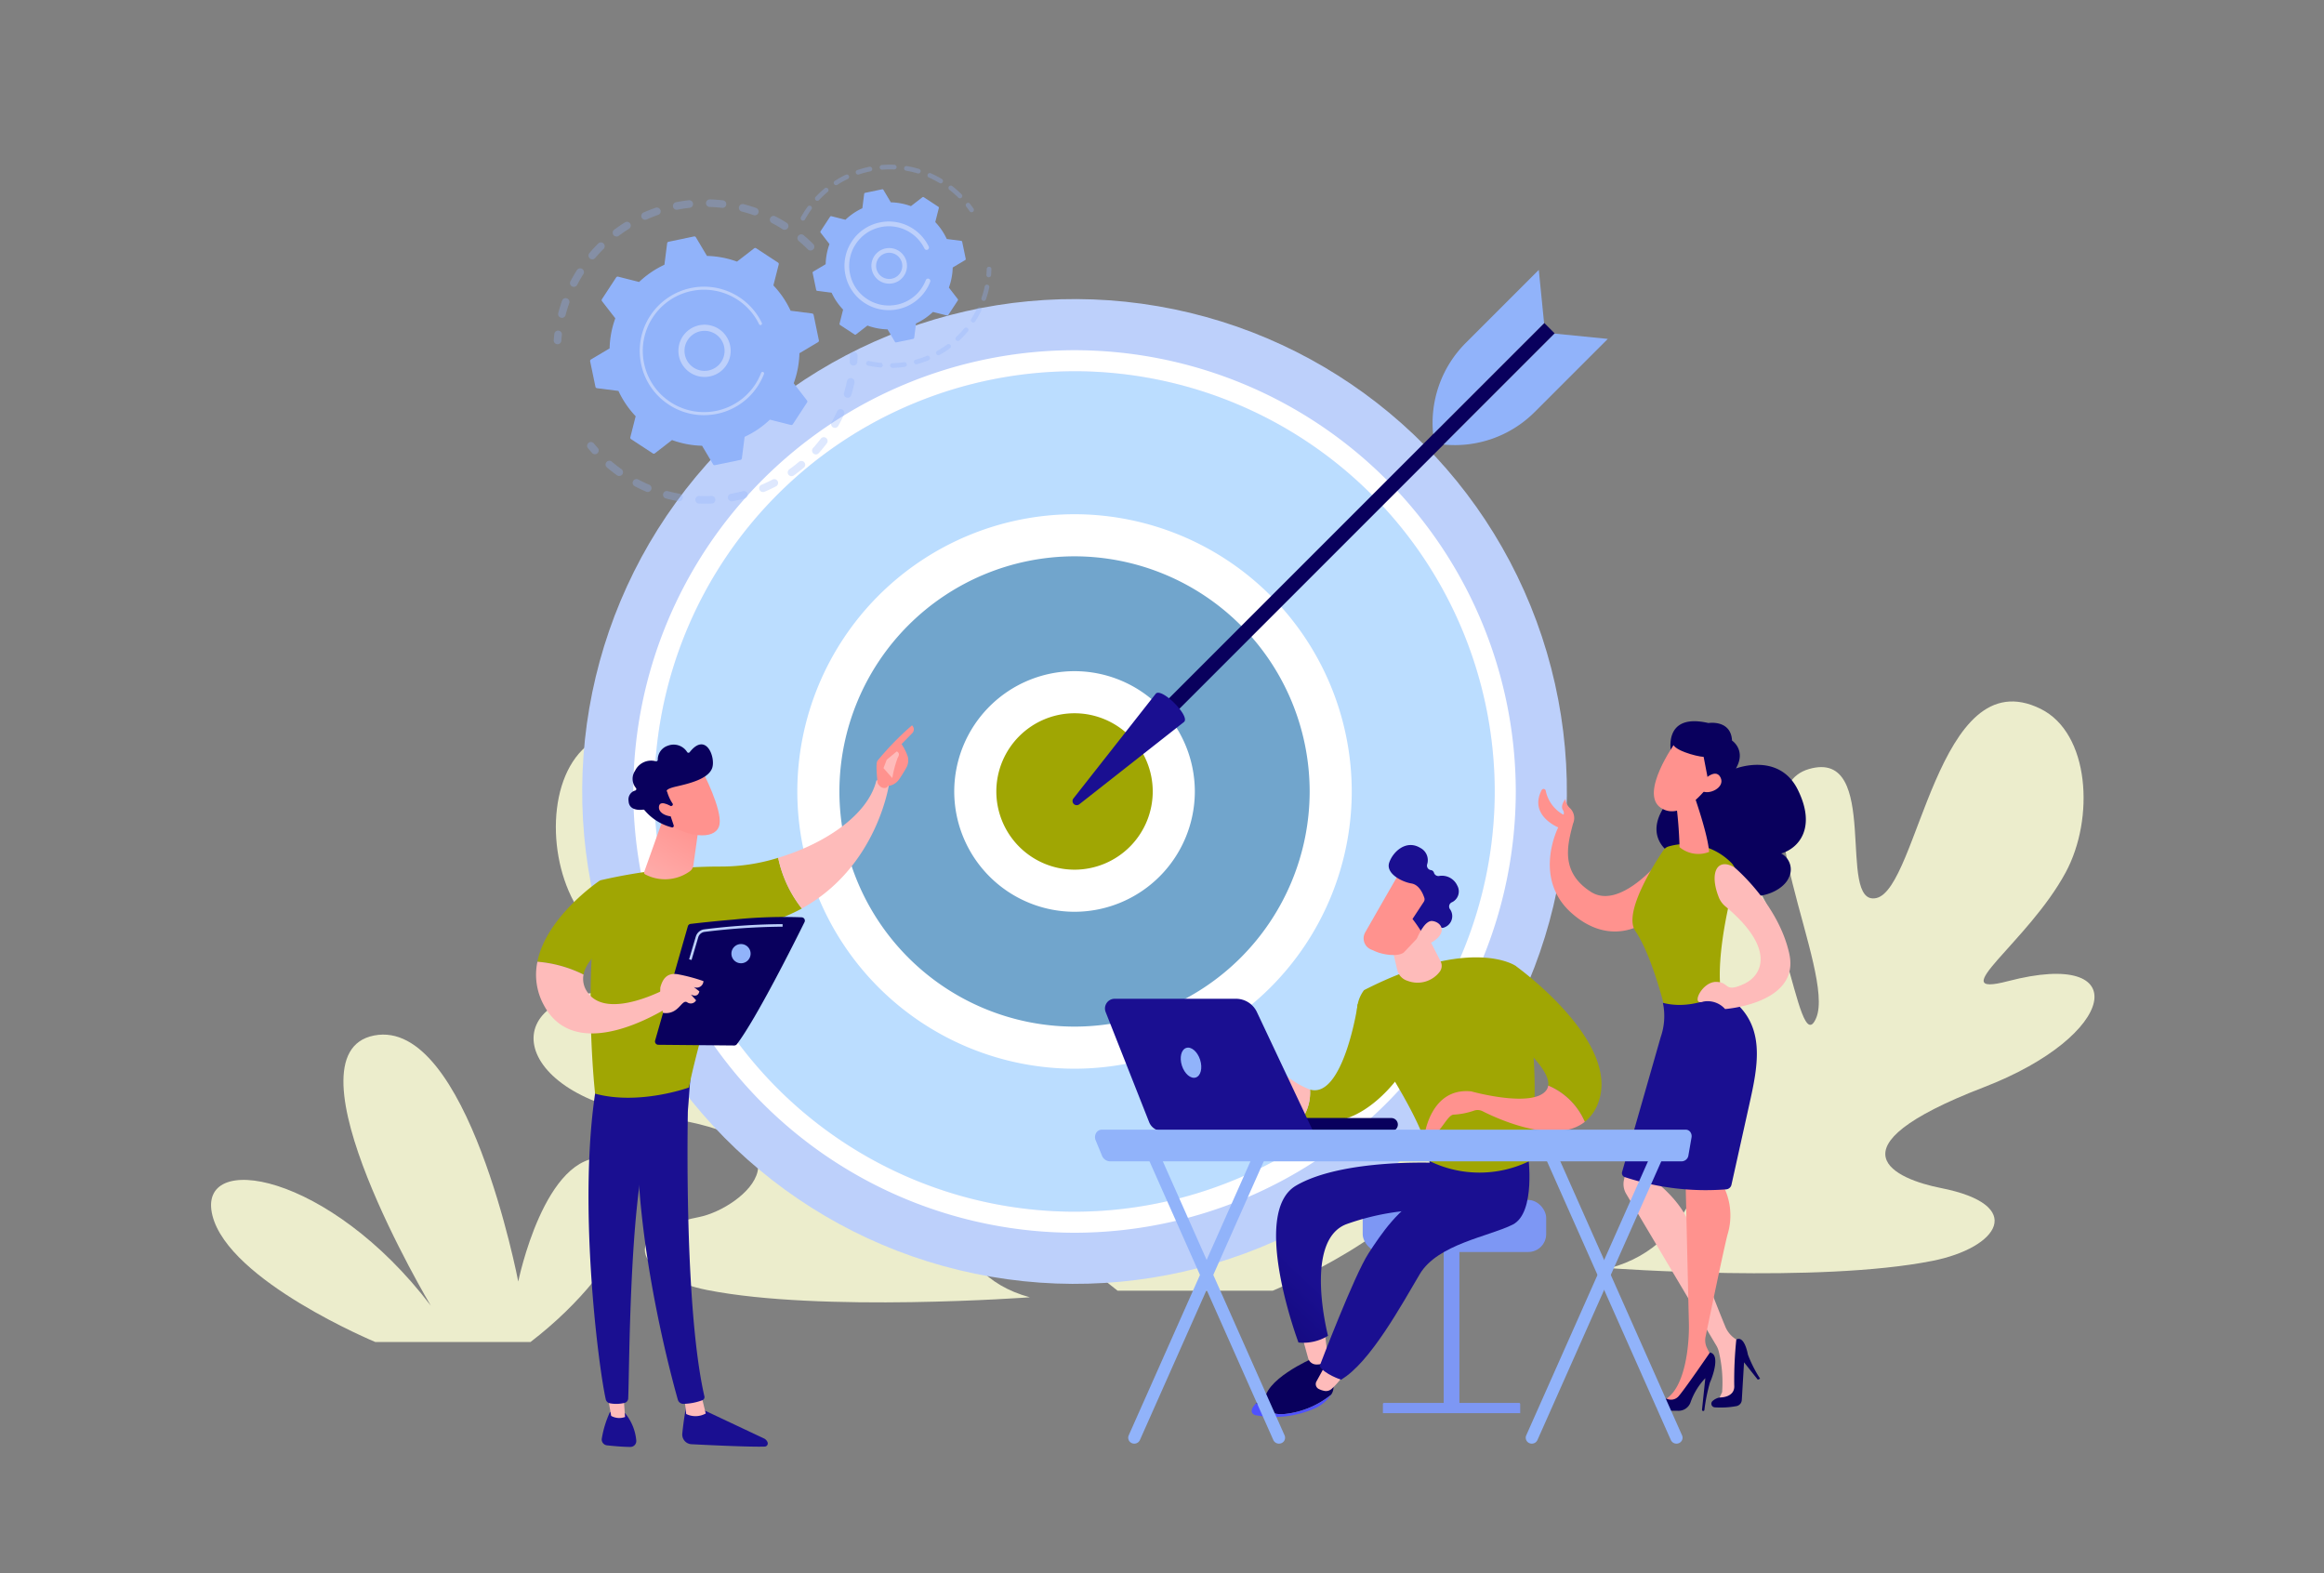 <svg xmlns="http://www.w3.org/2000/svg" xmlns:xlink="http://www.w3.org/1999/xlink" width="294" height="199" viewBox="0 0 294 199"><rect x="0" y="0" width="294" height="199" fill="#808080" stroke="none"/><defs><linearGradient id="a" x1="-1099.953" y1="-6.447" x2="-1107.953" y2="-5.588" gradientUnits="objectBoundingBox"><stop offset="0" stop-color="#09005d"/><stop offset="1" stop-color="#1a0f91"/></linearGradient><linearGradient id="b" x1="-143.052" y1="-35.158" x2="-143.373" y2="-31.711" xlink:href="#a"/><linearGradient id="c" x1="1273.244" y1="-15.577" x2="1270.406" y2="-9.188" xlink:href="#a"/><linearGradient id="d" x1="5083.675" y1="-28.102" x2="5084.683" y2="-28.102" gradientUnits="objectBoundingBox"><stop offset="0" stop-color="#febbba"/><stop offset="1" stop-color="#ff928e"/></linearGradient><linearGradient id="e" x1="1591.702" y1="-1.874" x2="1588.685" y2="-1.019" xlink:href="#a"/><linearGradient id="f" x1="3150.089" y1="-20.071" x2="3143.07" y2="-12.506" xlink:href="#a"/><linearGradient id="g" x1="5926.165" y1="-21.319" x2="5927.179" y2="-21.319" xlink:href="#d"/><linearGradient id="h" x1="1064.635" y1="-1.913" x2="1062.618" y2="-1.071" xlink:href="#a"/><linearGradient id="i" x1="981.592" y1="-4.362" x2="982.585" y2="-4.362" xlink:href="#d"/><linearGradient id="j" x1="-1231.813" y1="-8.496" x2="-1229.833" y2="-5.813" xlink:href="#d"/><linearGradient id="k" x1="7061.071" y1="-22.792" x2="7063.073" y2="-24.572" xlink:href="#d"/><linearGradient id="l" x1="782.122" y1="-8.189" x2="783.124" y2="-8.189" xlink:href="#d"/><linearGradient id="m" x1="-0.104" y1="1.691" x2="0.844" y2="-0.028" xlink:href="#d"/><linearGradient id="n" x1="433.983" y1="780.307" x2="433.659" y2="779.241" xlink:href="#d"/><linearGradient id="o" x1="327.684" y1="597.764" x2="327.889" y2="598.947" xlink:href="#a"/><linearGradient id="p" x1="1410.796" y1="3751.62" x2="1409.849" y2="3747.008" xlink:href="#d"/><linearGradient id="q" x1="710.781" y1="-0.062" x2="711.295" y2="2.428" xlink:href="#a"/><linearGradient id="r" x1="2442.802" y1="0.5" x2="2443.802" y2="0.5" xlink:href="#d"/><linearGradient id="s" x1="324.604" y1="6.846" x2="323.51" y2="8.048" xlink:href="#d"/><linearGradient id="t" x1="-417.945" y1="54.629" x2="-418.557" y2="55.249" xlink:href="#a"/><linearGradient id="u" x1="-1884.327" y1="166.512" x2="-1884.102" y2="165.603" xlink:href="#d"/><linearGradient id="v" x1="-1086.876" y1="139.813" x2="-1085.667" y2="140.976" xlink:href="#d"/><linearGradient id="w" x1="-1285.439" y1="166.9" x2="-1287.32" y2="168.805" xlink:href="#a"/><linearGradient id="x" x1="-3035.553" y1="516.405" x2="-3032.177" y2="520.724" xlink:href="#d"/><linearGradient id="y" x1="351.228" y1="1.473" x2="352.629" y2="0.336" xlink:href="#d"/><linearGradient id="z" x1="852.324" y1="1.185" x2="853.319" y2="1.185" xlink:href="#a"/><linearGradient id="aa" x1="655.522" y1="0.593" x2="651.625" y2="0.923" xlink:href="#d"/><linearGradient id="ab" x1="714.853" y1="1.307" x2="715.846" y2="1.307" xlink:href="#a"/><linearGradient id="ac" x1="1.969" y1="-0.231" x2="0.935" y2="0.314" xlink:href="#a"/><linearGradient id="ad" x1="440.945" y1="7.928" x2="443.915" y2="5.751" xlink:href="#d"/><linearGradient id="ae" x1="9.893" y1="13.958" x2="9.484" y2="15.076" xlink:href="#a"/><linearGradient id="af" x1="23.606" y1="23.261" x2="24.735" y2="23.261" xlink:href="#d"/><linearGradient id="ag" x1="3.344" y1="4.55" x2="4.036" y2="3.639" xlink:href="#a"/><linearGradient id="ah" x1="8.542" y1="19.675" x2="7.301" y2="23.147" xlink:href="#a"/><linearGradient id="ai" x1="7.77" y1="32.467" x2="8.704" y2="32.467" gradientUnits="objectBoundingBox"><stop offset="0" stop-color="#4f52ff"/><stop offset="1" stop-color="#4042e2"/></linearGradient><linearGradient id="aj" x1="18.971" y1="24.49" x2="19.873" y2="24.49" xlink:href="#d"/><linearGradient id="ak" x1="2.287" y1="4.049" x2="2.318" y2="3.071" xlink:href="#a"/><linearGradient id="al" x1="8.077" y1="12.55" x2="9.07" y2="12.55" xlink:href="#d"/><linearGradient id="am" x1="8.686" y1="13.024" x2="9.805" y2="13.024" xlink:href="#d"/><linearGradient id="an" x1="38.115" y1="-12.617" x2="36.871" y2="-5.801" xlink:href="#d"/><linearGradient id="ao" x1="-86.998" y1="-156.045" x2="-88.095" y2="-154.731" xlink:href="#d"/><linearGradient id="ap" x1="-97.181" y1="-154.793" x2="-95.906" y2="-154.793" xlink:href="#a"/><linearGradient id="aq" x1="-277.908" y1="-578.863" x2="-275.488" y2="-581.539" xlink:href="#d"/><linearGradient id="ar" x1="516.378" y1="378.923" x2="515.638" y2="381.36" xlink:href="#a"/><linearGradient id="as" x1="399.134" y1="0.134" x2="398.734" y2="0.8" xlink:href="#a"/></defs><g transform="translate(410.966 -1685.142)"><path d="M0,0H294V199H0Z" transform="translate(-410.966 1685.142)" fill="none"/><path d="M-363.492,1854.9s-18.522-7.7-20.6-16,14.761-5.491,27.627,11.408c0,0-19.006-31.869-7.178-34.179s18.24,31.126,18.24,31.126,3.342-16.441,11.071-15.636,3.243,13.472-9.518,23.28Z" fill="#ecedcc"/><path d="M-350.379,1853.6a96.113,96.113,0,0,0-13.736-36.479" fill="#ecedcc"/><path d="M-356.462,1853.111s-16.85-8.169-24.439-18.106" fill="#ecedcc"/><path d="M-334.329,1833.808s-5.726,16.7-14.057,19.3" fill="#ecedcc"/><path d="M-280.684,1849.244s-26.378,1.948-40.832-.921c-8.358-1.66-12.013-7.063-1.033-9.225,5.532-1.089,16.071-9.979-5.472-12.741-18.791-2.409-20.774-16.118-4.1-15.84,3.918.065-1.485-2.473-6.264-11.34-3.677-6.822-3.044-17.608,3.169-20.682,13.1-6.479,12.75,18.119,18.1,19.272,5.136,1.108,7.112-12.746,14.259-11.034,9.335,2.237-5.812,28.523-3.952,30.871,3.967,5.005,11.377-19.777,18.334-17.784S-303.286,1843.114-280.684,1849.244Z" fill="#ecedcc"/><path d="M-287.273,1848.1c-14.331-5.727-12.372-16.342-29-30.326-13.75-11.562-17.381-24.669-16.272-39.677" fill="#ecedcc"/><path d="M-249.946,1848.406s18.522-7.7,20.6-16-13.79-7.377-26.656,9.522c0,0,19.227-28.655,7.4-30.965s-19.433,29.8-19.433,29.8-3.342-16.442-11.071-15.637-3.244,13.472,9.518,23.281Z" fill="#ecedcc"/><path d="M-263.059,1847.1s3.153-20.084,14.928-35.15" fill="#ecedcc"/><path d="M-256.976,1846.619s15.215-13.827,24.439-16.377" fill="#ecedcc"/><path d="M-279.109,1827.316s5.726,16.7,14.057,19.3" fill="#ecedcc"/><path d="M-207.339,1845.559s26.378,1.949,40.832-.921c8.358-1.659,12.013-7.062,1.033-9.224-5.532-1.089-14.795-4.932,5.472-12.741,16.929-6.523,19.182-17.623,3.041-13.414-8.365,2.182,2.54-4.9,7.319-13.766,3.677-6.822,3.044-17.608-3.169-20.682-13.1-6.479-15.456,22.782-20.8,23.935-5.135,1.108.728-18.978-8.5-16.327s3.4,25.623.9,31.5-4.123-20.158-11.079-18.165S-184.737,1839.429-207.339,1845.559Z" fill="#ecedcc"/><path d="M-200.75,1844.419c14.331-5.727,12.372-16.342,29-30.326,13.75-11.562,18.693-21.521,17.584-36.529" fill="#ecedcc"/><circle cx="62.285" cy="62.285" r="62.285" transform="translate(-346.977 1836.079) rotate(-80.235)" fill="#bdd0fb"/><circle cx="53.158" cy="53.158" r="53.158" transform="translate(-328.188 1732.103)" fill="#bdf"/><path d="M-275.031,1841.08a55.883,55.883,0,0,1-55.82-55.82,55.883,55.883,0,0,1,55.82-55.82,55.883,55.883,0,0,1,55.82,55.82A55.883,55.883,0,0,1-275.031,1841.08Zm0-108.978a53.218,53.218,0,0,0-53.157,53.158,53.218,53.218,0,0,0,53.157,53.158,53.218,53.218,0,0,0,53.157-53.158A53.218,53.218,0,0,0-275.031,1732.1Z" fill="#fff"/><circle cx="32.407" cy="32.407" r="32.407" transform="translate(-314.017 1809.355) rotate(-76.717)" fill="#71a5cc"/><path d="M-275.031,1820.33a35.11,35.11,0,0,1-35.07-35.07,35.11,35.11,0,0,1,35.07-35.07,35.109,35.109,0,0,1,35.07,35.07A35.109,35.109,0,0,1-275.031,1820.33Zm0-64.815a29.779,29.779,0,0,0-29.745,29.745,29.779,29.779,0,0,0,29.745,29.745,29.779,29.779,0,0,0,29.745-29.745A29.779,29.779,0,0,0-275.031,1755.515Z" fill="#fff"/><circle cx="12.556" cy="12.556" r="12.556" transform="translate(-290.135 1794.595) rotate(-76.717)" fill="#a0a603"/><path d="M-275.031,1800.478a15.235,15.235,0,0,1-15.218-15.218,15.236,15.236,0,0,1,15.218-15.218,15.236,15.236,0,0,1,15.218,15.218A15.235,15.235,0,0,1-275.031,1800.478Zm0-25.111a9.9,9.9,0,0,0-9.893,9.893,9.9,9.9,0,0,0,9.893,9.893,9.9,9.9,0,0,0,9.893-9.893A9.9,9.9,0,0,0-275.031,1775.367Z" fill="#fff"/><rect width="1.87" height="70.821" transform="matrix(-0.707, -0.707, 0.707, -0.707, -264.355, 1777.391)" fill="url(#a)"/><path d="M-264.742,1772.877c.759-.759,4.336,2.818,3.577,3.577l-13.266,10.429a.527.527,0,0,1-.74-.74Z" fill="url(#b)"/><path d="M-214.306,1727.341l6.737.67-9.249,9.248a14.294,14.294,0,0,1-11.524,4.118h0Z" fill="#91b3fa"/><path d="M-215.629,1726.019l-.67-6.737-9.248,9.248a14.3,14.3,0,0,0-4.118,11.525h0Z" fill="#91b3fa"/><g opacity="0.3"><path d="M-308.084,1716.693a.481.481,0,0,1-.681,0c-.366-.366-.753-.721-1.15-1.056a.482.482,0,0,1-.064-.672l.006-.007a.482.482,0,0,1,.679-.058c.418.353.826.727,1.21,1.112a.482.482,0,0,1,.034.644A.393.393,0,0,1-308.084,1716.693Zm-3.878-2.554c-.439-.278-.894-.539-1.353-.777a.481.481,0,0,1-.206-.65.483.483,0,0,1,.65-.206c.482.251.962.526,1.424.818a.482.482,0,0,1,.15.665c-.01.016-.022.032-.033.047A.483.483,0,0,1-311.962,1714.139Zm-3.679-1.785c-.489-.172-.991-.326-1.493-.455a.484.484,0,0,1-.346-.588.484.484,0,0,1,.588-.346c.528.137,1.057.3,1.571.48a.483.483,0,0,1,.3.615.512.512,0,0,1-.08.143A.482.482,0,0,1-315.641,1712.354Zm-3.987-.917c-.515-.059-1.039-.1-1.557-.111a.481.481,0,0,1-.468-.495.482.482,0,0,1,.5-.468c.546.015,1.1.054,1.64.116a.482.482,0,0,1,.424.533.48.48,0,0,1-.1.249A.486.486,0,0,1-319.628,1711.437Zm-4.091-.007c-.514.057-1.034.137-1.543.237a.481.481,0,0,1-.566-.379.481.481,0,0,1,.379-.566c.537-.106,1.083-.19,1.624-.25a.482.482,0,0,1,.532.426.483.483,0,0,1-.1.357A.48.48,0,0,1-323.719,1711.43Zm-3.99.9c-.49.17-.979.362-1.453.573a.482.482,0,0,1-.636-.245.482.482,0,0,1,.245-.636c.5-.222,1.013-.424,1.528-.6a.482.482,0,0,1,.613.3.483.483,0,0,1-.081.462A.479.479,0,0,1-327.709,1712.329ZM-340,1725.335a.482.482,0,0,1-.345-.588c.137-.527.3-1.056.482-1.571a.482.482,0,0,1,.616-.293.481.481,0,0,1,.293.615c-.174.489-.328.991-.458,1.492a.475.475,0,0,1-.092.182A.479.479,0,0,1-340,1725.335Zm8.6-11.246c-.44.274-.873.571-1.287.882a.483.483,0,0,1-.675-.1.483.483,0,0,1,.1-.675c.437-.327.893-.639,1.356-.928a.483.483,0,0,1,.664.154.484.484,0,0,1-.035.559A.5.5,0,0,1-331.4,1714.089Zm-7.2,7.289a.482.482,0,0,1-.2-.65c.252-.483.528-.962.821-1.423a.48.48,0,0,1,.665-.149.482.482,0,0,1,.149.665c-.278.438-.541.893-.781,1.353a.49.49,0,0,1-.053.081A.482.482,0,0,1-338.594,1721.378Zm3.991-4.749c-.367.366-.723.752-1.058,1.148a.482.482,0,0,1-.679.056.481.481,0,0,1-.063-.671l.006-.008c.353-.417.728-.823,1.114-1.208a.483.483,0,0,1,.682,0,.482.482,0,0,1,.033.643C-334.579,1716.6-334.591,1716.617-334.6,1716.629Z" fill="#91b3fa"/><path d="M-340.059,1728.511a.483.483,0,0,0,.106-.268c.018-.248.042-.5.07-.747a.481.481,0,0,0-.424-.534.48.48,0,0,0-.533.424c-.03.261-.055.526-.075.786a.482.482,0,0,0,.446.516A.48.48,0,0,0-340.059,1728.511Z" fill="#91b3fa"/></g><g opacity="0.3"><path d="M-335.332,1742.423a.483.483,0,0,0-.016-.625c-.166-.185-.331-.377-.49-.569a.481.481,0,0,0-.678-.066.482.482,0,0,0-.065.679c.167.2.341.4.515.6a.482.482,0,0,0,.681.038A.673.673,0,0,0-335.332,1742.423Z" fill="#91b3fa"/><path d="M-307.391,1742.465a.482.482,0,0,1-.681.038.482.482,0,0,1-.037-.681c.338-.377.665-.775.976-1.186a.482.482,0,0,1,.675-.094.483.483,0,0,1,.094.675q-.2.268-.412.526C-306.975,1741.989-307.182,1742.232-307.391,1742.465Zm1.809-3.261a.482.482,0,0,1-.184-.656c.251-.446.485-.906.7-1.37a.482.482,0,0,1,.639-.238.481.481,0,0,1,.238.638c-.222.488-.469.973-.732,1.442a.553.553,0,0,1-.047.068A.481.481,0,0,1-305.582,1739.2Zm-3.691,5.093c-.409.347-.838.681-1.277.993a.482.482,0,0,1-.672-.113.483.483,0,0,1,.113-.672c.416-.3.824-.613,1.212-.943a.483.483,0,0,1,.68.056.483.483,0,0,1,.007.615A.549.549,0,0,1-309.273,1744.3Zm5.4-8.854a.481.481,0,0,1-.323-.6c.146-.489.273-.99.377-1.489a.481.481,0,0,1,.57-.373.482.482,0,0,1,.374.57c-.11.526-.244,1.053-.4,1.568a.474.474,0,0,1-.087.165A.484.484,0,0,1-303.869,1735.443Zm-8.918,11.219c-.475.248-.967.479-1.463.687a.481.481,0,0,1-.63-.257.481.481,0,0,1,.257-.631c.471-.2.939-.418,1.39-.653a.481.481,0,0,1,.65.2.479.479,0,0,1-.053.526A.483.483,0,0,1-312.787,1746.662Zm-3.947,1.536c-.519.139-1.049.258-1.577.353a.483.483,0,0,1-.56-.39.481.481,0,0,1,.389-.559c.5-.09,1.006-.2,1.5-.335a.482.482,0,0,1,.59.342.479.479,0,0,1-.091.428A.48.48,0,0,1-316.734,1748.2Zm-4.188.641c-.537.022-1.081.022-1.617,0a.482.482,0,0,1-.461-.5.482.482,0,0,1,.5-.461c.51.021,1.026.021,1.537,0a.48.48,0,0,1,.5.461.471.471,0,0,1-.107.323A.479.479,0,0,1-320.922,1748.839Zm-4.228-.289c-.529-.1-1.06-.215-1.578-.355a.481.481,0,0,1-.34-.59.482.482,0,0,1,.591-.34c.492.132,1,.246,1.5.336a.483.483,0,0,1,.388.56.476.476,0,0,1-.1.218A.483.483,0,0,1-325.15,1748.55Zm-4.063-1.212c-.494-.209-.985-.442-1.461-.693a.482.482,0,0,1-.2-.651.482.482,0,0,1,.651-.2c.451.238.918.459,1.387.658a.482.482,0,0,1,.256.632.479.479,0,0,1-.07.115A.481.481,0,0,1-329.213,1747.338Zm-3.695-2.072c-.321-.229-.639-.472-.946-.72-.111-.09-.22-.181-.329-.273a.476.476,0,0,1-.056-.679.482.482,0,0,1,.679-.056c.1.087.208.174.313.259.291.236.594.467.9.685a.483.483,0,0,1,.112.672l-.018.024A.483.483,0,0,1-332.908,1745.266Z" fill="#91b3fa"/><path d="M-302.617,1731.207a.485.485,0,0,0,.106-.27c.018-.261.031-.526.038-.79a.482.482,0,0,0-.469-.495.482.482,0,0,0-.5.469c-.006.25-.019.5-.036.749a.482.482,0,0,0,.448.514A.485.485,0,0,0-302.617,1731.207Z" fill="#91b3fa"/></g><path d="M-308.038,1724.972a.228.228,0,0,0-.192-.178l-2.72-.347a11.929,11.929,0,0,0-2.176-3.2l.673-2.655a.224.224,0,0,0-.1-.244l-2.75-1.8a.224.224,0,0,0-.261.01l-2.167,1.676a11.946,11.946,0,0,0-3.8-.72l-1.4-2.355a.227.227,0,0,0-.24-.106l-3.219.67a.228.228,0,0,0-.178.192l-.347,2.719a11.96,11.96,0,0,0-3.2,2.177l-2.655-.673a.226.226,0,0,0-.244.094l-1.8,2.75a.225.225,0,0,0,.01.262l1.677,2.167a11.911,11.911,0,0,0-.721,3.8l-2.355,1.4a.225.225,0,0,0-.106.239l.67,3.22a.225.225,0,0,0,.192.177l2.719.347a11.944,11.944,0,0,0,2.177,3.2l-.673,2.656a.225.225,0,0,0,.094.244l2.75,1.8a.227.227,0,0,0,.262-.011l2.167-1.676a11.941,11.941,0,0,0,3.8.721l1.4,2.355a.225.225,0,0,0,.239.1l3.22-.669a.225.225,0,0,0,.177-.192l.347-2.72a11.917,11.917,0,0,0,3.2-2.176l2.656.673a.224.224,0,0,0,.244-.095l1.8-2.75a.226.226,0,0,0-.011-.261l-1.676-2.167a11.95,11.95,0,0,0,.721-3.8l2.355-1.4a.226.226,0,0,0,.105-.24Z" fill="#91b3fa"/><path d="M-319.6,1731.956a3.309,3.309,0,0,1-4.67-.2,3.287,3.287,0,0,1-.869-2.376,3.286,3.286,0,0,1,1.066-2.294,3.31,3.31,0,0,1,4.671.2,3.311,3.311,0,0,1,.135,4.317A3.477,3.477,0,0,1-319.6,1731.956Zm-4.768-2.541a2.518,2.518,0,0,0,.666,1.822,2.539,2.539,0,0,0,3.581.151,2.538,2.538,0,0,0,.151-3.581,2.537,2.537,0,0,0-3.581-.151,2.54,2.54,0,0,0-.257.274A2.507,2.507,0,0,0-324.371,1729.415Z" fill="#bdd0fb"/><path d="M-315.6,1734.661q.261-.322.492-.674h0c.049-.074.1-.149.142-.224a8.215,8.215,0,0,0,.588-1.161l.007-.017.018-.046.036-.091a.192.192,0,0,0-.058-.219.2.2,0,0,0-.053-.031.194.194,0,0,0-.249.111,7.784,7.784,0,0,1-.753,1.466,7.74,7.74,0,0,1-6.586,3.494,7.7,7.7,0,0,1-4.133-1.264q-.336-.22-.644-.47a7.68,7.68,0,0,1-2.691-4.428,7.689,7.689,0,0,1,1.105-5.821,7.749,7.749,0,0,1,10.719-2.23,7.619,7.619,0,0,1,.635.464,7.712,7.712,0,0,1,2.088,2.633.19.19,0,0,0,.052.066.2.2,0,0,0,.206.024.194.194,0,0,0,.089-.258,8.093,8.093,0,0,0-2.192-2.764,8,8,0,0,0-.666-.487,8.136,8.136,0,0,0-11.253,2.34,8.072,8.072,0,0,0-1.161,6.111,8.064,8.064,0,0,0,2.826,4.649,8.331,8.331,0,0,0,.675.493,8.072,8.072,0,0,0,6.111,1.16A8.062,8.062,0,0,0-315.6,1734.661Z" fill="#bdd0fb"/><g opacity="0.3"><path d="M-287.827,1711.879a.3.3,0,0,0,.013-.356c-.143-.208-.3-.415-.451-.614a.3.3,0,0,0-.417-.051.3.3,0,0,0-.051.418c.148.19.293.387.43.585a.3.3,0,0,0,.414.076A.311.311,0,0,0-287.827,1711.879Z" fill="#91b3fa"/><path d="M-289.315,1710.145a.3.3,0,0,1-.421,0,12.438,12.438,0,0,0-.929-.835c-.068-.055-.137-.11-.207-.164a.3.3,0,0,1-.052-.417.308.308,0,0,1,.418-.053l.216.172a12.775,12.775,0,0,1,.973.875.3.3,0,0,1,.022.4Zm-2.8-1.85a12.25,12.25,0,0,0-1.342-.694.3.3,0,0,1-.153-.393.3.3,0,0,1,.393-.152,12.98,12.98,0,0,1,1.407.727.3.3,0,0,1,.1.409c-.007.012-.016.024-.024.035A.3.3,0,0,1-292.12,1708.3Zm-2.761-1.217a12.313,12.313,0,0,0-1.472-.343.3.3,0,0,1-.244-.343.3.3,0,0,1,.342-.244,12.968,12.968,0,0,1,1.545.36.3.3,0,0,1,.2.37.32.32,0,0,1-.054.1A.3.3,0,0,1-294.881,1707.078Zm-2.976-.5a12.283,12.283,0,0,0-1.511.028.3.3,0,0,1-.32-.273.3.3,0,0,1,.272-.32,13.078,13.078,0,0,1,1.585-.03.3.3,0,0,1,.285.311.3.3,0,0,1-.066.174A.3.3,0,0,1-297.857,1706.577Zm-3.007.241a12.345,12.345,0,0,0-1.459.394.3.3,0,0,1-.378-.187.3.3,0,0,1,.188-.377,12.963,12.963,0,0,1,1.529-.413.3.3,0,0,1,.351.231.3.3,0,0,1-.06.248A.3.3,0,0,1-300.864,1706.818Zm-2.859.963a12.2,12.2,0,0,0-1.317.738.3.3,0,0,1-.412-.089.3.3,0,0,1,.089-.412,12.82,12.82,0,0,1,1.382-.773.3.3,0,0,1,.4.139.3.3,0,0,1-.038.317A.281.281,0,0,1-303.723,1707.781Zm-2.534,1.633a12.092,12.092,0,0,0-1.1,1.039.3.3,0,0,1-.421.015.3.3,0,0,1-.015-.421,13,13,0,0,1,1.151-1.09.3.3,0,0,1,.419.038.3.3,0,0,1,0,.378A.261.261,0,0,1-306.257,1709.414Zm-3.275,3.6a.3.3,0,0,1-.116-.4,12.911,12.911,0,0,1,.73-1.167c.04-.057.08-.114.121-.17a.3.3,0,0,1,.416-.065.3.3,0,0,1,.066.416c-.039.052-.077.106-.115.16a12.373,12.373,0,0,0-.7,1.114.277.277,0,0,1-.03.044A.3.3,0,0,1-309.532,1713.012Z" fill="#91b3fa"/></g><g opacity="0.3"><path d="M-288.524,1727.062a12.869,12.869,0,0,1-1.067,1.135.3.3,0,0,1-.421-.012.3.3,0,0,1,.012-.421,12.429,12.429,0,0,0,1.019-1.083.3.3,0,0,1,.419-.038.3.3,0,0,1,.041.416Zm.512-1.168a.3.3,0,0,1-.088-.411,12.219,12.219,0,0,0,.731-1.3.3.3,0,0,1,.4-.137.3.3,0,0,1,.137.4,13.319,13.319,0,0,1-.767,1.357l-.019.026A.3.3,0,0,1-288.012,1725.894Zm-2.778,3.3a12.9,12.9,0,0,1-1.31.844.3.3,0,0,1-.406-.114.3.3,0,0,1,.114-.406,12.369,12.369,0,0,0,1.25-.8.3.3,0,0,1,.416.064.3.3,0,0,1-.008.363A.312.312,0,0,1-290.79,1729.195Zm4.175-6a.3.3,0,0,1-.184-.379,12.4,12.4,0,0,0,.4-1.433.3.3,0,0,1,.353-.229.3.3,0,0,1,.229.353,12.633,12.633,0,0,1-.417,1.5.279.279,0,0,1-.05.091A.3.3,0,0,1-286.615,1723.193Zm-6.888,7.523a12.929,12.929,0,0,1-1.475.5.3.3,0,0,1-.366-.208.3.3,0,0,1,.208-.366,12.211,12.211,0,0,0,1.407-.481.3.3,0,0,1,.388.163.3.3,0,0,1-.044.3A.288.288,0,0,1-293.5,1730.716Zm-3,.827a13.044,13.044,0,0,1-1.553.136.3.3,0,0,1-.306-.289.3.3,0,0,1,.29-.306,12.5,12.5,0,0,0,1.481-.13.3.3,0,0,1,.338.25.3.3,0,0,1-.063.232A.3.3,0,0,1-296.5,1731.543Zm-3.112.084a13.039,13.039,0,0,1-1.54-.24.3.3,0,0,1-.227-.355.3.3,0,0,1,.354-.227,12.107,12.107,0,0,0,1.469.229.3.3,0,0,1,.268.324.3.3,0,0,1-.064.16A.3.3,0,0,1-299.614,1731.627Z" fill="#91b3fa"/><path d="M-285.653,1720.11a.292.292,0,0,0,.065-.161c.022-.254.037-.51.043-.76a.3.3,0,0,0-.289-.306.3.3,0,0,0-.306.29c-.006.238-.02.482-.041.725a.3.3,0,0,0,.271.322A.3.3,0,0,0-285.653,1720.11Z" fill="#91b3fa"/></g><path d="M-289.244,1715.727a.151.151,0,0,0-.128-.119l-1.82-.233a8.016,8.016,0,0,0-1.456-2.14l.45-1.777a.151.151,0,0,0-.063-.163l-1.841-1.207a.15.15,0,0,0-.174.007l-1.451,1.122a7.961,7.961,0,0,0-2.543-.482l-.939-1.576a.15.15,0,0,0-.16-.071l-2.154.448a.151.151,0,0,0-.119.129l-.232,1.819a8.006,8.006,0,0,0-2.141,1.457l-1.777-.451a.152.152,0,0,0-.163.064l-1.207,1.84a.152.152,0,0,0,.007.175l1.122,1.45a7.965,7.965,0,0,0-.482,2.544l-1.576.938a.15.15,0,0,0-.071.16l.448,2.155a.152.152,0,0,0,.129.119l1.82.232a7.962,7.962,0,0,0,1.456,2.14l-.451,1.777a.153.153,0,0,0,.064.164l1.84,1.206a.15.15,0,0,0,.175-.007l1.45-1.122a7.989,7.989,0,0,0,2.544.483l.938,1.576a.151.151,0,0,0,.16.07l2.155-.448a.152.152,0,0,0,.119-.128l.232-1.82a7.984,7.984,0,0,0,2.14-1.456l1.777.45a.153.153,0,0,0,.164-.063l1.206-1.841a.149.149,0,0,0-.007-.174l-1.121-1.451a8.018,8.018,0,0,0,.482-2.543l1.576-.939a.151.151,0,0,0,.07-.16Z" fill="#91b3fa"/><path d="M-296.955,1720.429a2.239,2.239,0,0,1-1.619.592,2.239,2.239,0,0,1-1.563-.726,2.255,2.255,0,0,1,.135-3.182,2.254,2.254,0,0,1,3.181.135,2.235,2.235,0,0,1,.592,1.618,2.234,2.234,0,0,1-.5,1.32A2.365,2.365,0,0,1-296.955,1720.429Zm-2.743-.537a1.644,1.644,0,0,0,1.149.534,1.647,1.647,0,0,0,1.191-.435h0a1.652,1.652,0,0,0,.534-1.15,1.643,1.643,0,0,0-.435-1.19,1.657,1.657,0,0,0-2.34-.1,1.546,1.546,0,0,0-.167.177A1.66,1.66,0,0,0-299.7,1719.892Z" fill="#bdd0fb"/><path d="M-294.172,1722.312c.118-.147.23-.3.336-.461a5.707,5.707,0,0,0,.527-1.014l.018-.047a.3.3,0,0,0-.09-.339.286.286,0,0,0-.08-.046.3.3,0,0,0-.385.17,5.046,5.046,0,0,1-.488.95h0l-.032.049a4.976,4.976,0,0,1-1.825,1.641,5.044,5.044,0,0,1-1.269.459l-.011,0-.034.007a4.98,4.98,0,0,1-3.768-.716,5.042,5.042,0,0,1-.417-.3,4.97,4.97,0,0,1-1.742-2.867,4.976,4.976,0,0,1,.716-3.768,4.984,4.984,0,0,1,3.17-2.159,4.983,4.983,0,0,1,3.769.716,4.847,4.847,0,0,1,.411.3,4.981,4.981,0,0,1,1.351,1.7.3.3,0,0,0,.081.1.3.3,0,0,0,.317.037.3.3,0,0,0,.138-.4,5.581,5.581,0,0,0-1.512-1.907,5.259,5.259,0,0,0-.46-.336,5.567,5.567,0,0,0-4.216-.8,5.565,5.565,0,0,0-3.547,2.415,5.569,5.569,0,0,0-.8,4.217,5.572,5.572,0,0,0,1.949,3.207c.149.12.3.234.466.34A5.617,5.617,0,0,0-294.172,1722.312Z" fill="#bdd0fb"/><path d="M-324.144,1862.912s-.336,1.8-.508,3.577a1.228,1.228,0,0,0,1.161,1.342c2.373.121,7.447.362,9.269.3a.4.4,0,0,0,.357-.544.9.9,0,0,0-.453-.486l-8.348-3.934Z" fill="url(#c)"/><path d="M-324.395,1861.851l.235,2.156a2.673,2.673,0,0,0,2.473-.062l-.585-2.406Z" fill="url(#d)"/><path d="M-323.817,1821.37c-.115.561-.86,28.056,1.962,40.407a.418.418,0,0,1-.25.484,7.262,7.262,0,0,1-2.4.464.721.721,0,0,1-.71-.524c-.813-2.867-4.7-17.231-5.1-30.921-.441-15.3.005-.52.005-.52l.434-9.449Z" fill="url(#e)"/><path d="M-333.8,1863.759a12.947,12.947,0,0,0-1.028,3.314.748.748,0,0,0,.651.9c.783.085,1.988.2,2.954.2a.747.747,0,0,0,.748-.826,6.307,6.307,0,0,0-1.438-3.469Z" fill="url(#f)"/><path d="M-334.217,1860.985l.566,3.262a2.1,2.1,0,0,0,1.757.137l-.252-3.506Z" fill="url(#g)"/><path d="M-335.459,1822.1c-2.543,14.486.179,35.865,1.126,40.053a.654.654,0,0,0,.522.5,4.392,4.392,0,0,0,1.881-.057.6.6,0,0,0,.434-.546c.165-3.378.125-24.121,2.443-32.3a1.856,1.856,0,0,1,.728-1.02l4.377-3.05.381-4.993Z" fill="url(#h)"/><path d="M-319.878,1794.757a67.757,67.757,0,0,0-15.172,1.748c-2.267,12.51-.633,26.98-.633,26.98,5.564,1.516,11.878-.781,11.878-.781.977-5.229,5.443-19.928,5.443-19.928a23.73,23.73,0,0,0,8.835-2.711,15.443,15.443,0,0,1-2.993-6.415A24.176,24.176,0,0,1-319.878,1794.757Z" fill="#a0a603"/><path d="M-298.5,1784.349a1.378,1.378,0,0,0-1.6-.466c-1.1,4.468-6.7,8.046-12.425,9.767a15.443,15.443,0,0,0,2.993,6.415C-300,1794.826-298.5,1784.349-298.5,1784.349Z" fill="url(#i)"/><path d="M-298.669,1784.564c.071.236-.79.587-1.285-.381-.014-.462-.275-2.441,0-2.815a36.865,36.865,0,0,1,4.359-4.471.678.678,0,0,1,.076.943l-1.395,1.425a6.685,6.685,0,0,1,.791,1.6,1.933,1.933,0,0,1-.207,1.423c-.246.435-.582,1-.9,1.441A1.91,1.91,0,0,1-298.669,1784.564Z" fill="url(#j)"/><path d="M-297.523,1780.193l-1.269,1.055-.406,1.059,1.111,1.256a14.445,14.445,0,0,1,.682-2.558C-297.12,1780.551-297.263,1780.329-297.523,1780.193Z" fill="url(#k)"/><path d="M-332.353,1803.507l-2.7-7s-6.773,4.508-7.935,10.3a15.909,15.909,0,0,1,5.835,1.623C-336.626,1805.691-332.353,1803.507-332.353,1803.507Z" fill="#a0a603"/><path d="M-326.535,1810.128s-7.6,4.2-10.111.527a2.868,2.868,0,0,1-.5-2.232,15.909,15.909,0,0,0-5.835-1.623,8,8,0,0,0,.817,5.493c4.388,8.211,16.615-.293,16.615-.293Z" fill="url(#l)"/><path d="M-327.12,1788.839l-2.355,6.607a.239.239,0,0,0,.106.289,5.386,5.386,0,0,0,5.593-.323,1.122,1.122,0,0,0,.525-.8l.8-5.731Z" fill="url(#m)"/><path d="M-322.073,1782.747s2.472,4.763,2.131,6.674-3.46,1.744-6.169.163l-1.855-5.134Z" fill="url(#n)"/><path d="M-325.967,1787.073a.194.194,0,0,0,.088-.285,5.141,5.141,0,0,1-.686-1.494s-.45-.294,1.158-.663,4.007-.942,4.522-2.3c.5-1.327-.753-4.688-2.833-2.04a.2.2,0,0,1-.31,0,2.014,2.014,0,0,0-2.445-.821,1.846,1.846,0,0,0-1.281,1.773.2.2,0,0,1-.232.2,2.251,2.251,0,0,0-2.642,1.2,1.811,1.811,0,0,0,.109,2.175.2.2,0,0,1-.086.323,1.171,1.171,0,0,0-.84,1.329c.057,1.239,1.443,1.143,1.837,1.091a.194.194,0,0,1,.173.063,6.663,6.663,0,0,0,3.489,2.187.2.2,0,0,0,.209-.258l-.693-2.081a.2.2,0,0,1,.108-.242Z" fill="url(#o)"/><path d="M-325.683,1787.37s-1.78-1.247-1.921-.213,1.6,1.516,2.468,1.138Z" fill="url(#p)"/><path d="M-328.087,1816.762l4.138-14.451a.42.42,0,0,1,.356-.3c.75-.088,2.922-.333,5.431-.546a61.716,61.716,0,0,1,8.626-.286.423.423,0,0,1,.346.608c-1.192,2.413-6.1,12.225-8.553,15.439a.422.422,0,0,1-.341.167l-9.6-.089A.422.422,0,0,1-328.087,1816.762Z" fill="url(#q)"/><path d="M-327.088,1813.271a10.541,10.541,0,0,1-.344-3.212c.233-.84.684-1.922,2.185-1.681a21.974,21.974,0,0,1,3.273.872.859.859,0,0,1-1.231.742l.708.548s-.1.877-1.065.409l.658.726a.767.767,0,0,1-1.123.258C-324.736,1811.471-325.076,1813.556-327.088,1813.271Z" fill="url(#r)"/><path d="M-318.438,1805.776a1.214,1.214,0,0,0,1.214,1.215,1.215,1.215,0,0,0,1.215-1.215,1.214,1.214,0,0,0-1.215-1.214A1.213,1.213,0,0,0-318.438,1805.776Z" fill="#91b3fa"/><path d="M-323.481,1806.577l.842-2.858a.983.983,0,0,1,.737-.688,84.832,84.832,0,0,1,9.941-.669l-.005-.322a82.738,82.738,0,0,0-10,.675,1.3,1.3,0,0,0-.98.913l-.843,2.858Z" fill="#bdd0fb"/><path d="M-215.935,1785.086a.274.274,0,0,1,.506.054,4.517,4.517,0,0,0,2.085,2.972c.063.027.123.055.18.083a.63.63,0,0,0-.078-.573c-.387-.592.312-1.4.312-1.4a1.8,1.8,0,0,0,.588,1.161,1.733,1.733,0,0,1,.371,1.951c-.674,2.62-1.684,6.085,2.25,8.617s9.475-4.778,9.475-4.778l-2.75,8.718s-4.244,3.133-9.182-1.272-1.664-10.814-1.664-10.814S-217.608,1788.285-215.935,1785.086Z" fill="url(#s)"/><path d="M-199.557,1780.363s-1.139-5.113,4.717-3.76c0,0,2.843-.464,2.988,2.219,0,0,1.833,1.208.491,3.53,0,0,5.446-2.1,7.819,2.67s.192,7.4-2.095,8.085a2.276,2.276,0,0,1,.976,3.03c-.877,2.1-5.318,3.581-7.941,1.027,0,0-7.465.986-7.315-4.286,0,0-3.472-2.242.174-6.6S-199.557,1780.363-199.557,1780.363Z" fill="url(#t)"/><path d="M-199.878,1792.214a8.036,8.036,0,0,1,7.863,2,2.019,2.019,0,0,1,.582,2.011c-.876,3.224-3.186,12.746-1.16,16.866,0,0-3.57,3.935-7.463.764,0,0-1.747-7.615-4.036-10.957-1.579-2.308,2.519-8.666,3.557-10.2A1.215,1.215,0,0,1-199.878,1792.214Z" fill="#a0a603"/><path d="M-196.629,1785.811s1.741,4.923,1.872,7.095a3.722,3.722,0,0,1-3.736-.6,54.914,54.914,0,0,0-.465-5.8Z" fill="url(#u)"/><path d="M-199.046,1779.1s-4.553,6.371-1.831,8.222,5.962-2.677,5.962-2.677,1.056-3.487-.049-4.67S-199.046,1779.1-199.046,1779.1Z" fill="url(#v)"/><path d="M-196.939,1777.576s-2.092.495-2.385,1.442,2.966,1.823,3.879,1.866l.736,3.819s2.175-3.592,1.314-5.667S-196.939,1777.576-196.939,1777.576Z" fill="url(#w)"/><path d="M-195.8,1784.174s1.772-2.052,2.477-.714-1.6,2.342-2.391,1.685Z" fill="url(#x)"/><path d="M-204.6,1829.845c.013.346-.593,3.088-.924,4.55a2.407,2.407,0,0,0,.26,1.728l11.438,19.252a2.632,2.632,0,0,1,.3.749,16.539,16.539,0,0,1,.417,5.132l-.592,1.229,2.559-.581.557-6.873-.724-.442a3.441,3.441,0,0,1-1.393-1.63c-1.034-2.512-3.6-8.908-4.264-12.024-.753-3.543-4.686-6.42-4.686-6.42l.691-1.634Z" fill="url(#y)"/><path d="M-188.3,1859.539a15.641,15.641,0,0,1-1.545-3.044c-.163-.853-.615-2.359-1.467-1.906a49.9,49.9,0,0,0-.263,5.762c.138,1.619-1.83,1.567-1.83,1.567a1.834,1.834,0,0,0-.94.474.461.461,0,0,0,.309.775,11.086,11.086,0,0,0,2.741-.156.838.838,0,0,0,.677-.773l.284-4.769,1.743,2.2Z" fill="url(#z)"/><path d="M-197.769,1832.912s.4,17.221.458,19.666-.386,7.866-2.838,9.486l1.067.79a14.235,14.235,0,0,0,2.636-3.314,20.243,20.243,0,0,1,1.906-2.9l-.486-.994a2.189,2.189,0,0,1-.177-1.4c.529-2.565,2.3-11.094,2.779-12.931a8.275,8.275,0,0,0-1.37-7.488C-195.774,1831.4-197.769,1832.912-197.769,1832.912Z" fill="url(#aa)"/><path d="M-195.5,1863.63a.149.149,0,0,0,.151-.129,22.294,22.294,0,0,1,.7-3.472c.319-.682,1.359-3.555,0-3.8,0,0-3.379,4.936-4.027,5.6a1.273,1.273,0,0,1-1.468.232,2.447,2.447,0,0,0-1.108.8.448.448,0,0,0,.353.719l2.275.021a1.6,1.6,0,0,0,1.5-1.008,8.552,8.552,0,0,1,1.891-3.119l-.417,3.99a.152.152,0,0,0,.15.167Z" fill="url(#ab)"/><path d="M-200.6,1812a8.074,8.074,0,0,1-.275,4.326l-4.887,17.067a.529.529,0,0,0,.33.643,32.626,32.626,0,0,0,12.828,1.555.746.746,0,0,0,.679-.58l2.21-9.948c1.157-5.2,2.449-10.8-3.234-14.19C-195.563,1812-198.006,1812.658-200.6,1812Z" fill="url(#ac)"/><path d="M-191.549,1794.861s5.561,4.621,6.941,10.936-8.125,6.985-8.125,6.985a2.944,2.944,0,0,0-2.823-.927c-1.532.514-.118-2.514,1.674-2.506s.962,1.425,3.5.276c2.47-1.119,4-4.579-2.306-9.824a2.856,2.856,0,0,1-.832-1.133C-194.746,1795.586-193.775,1793.566-191.549,1794.861Z" fill="url(#ad)"/><rect width="1.983" height="21.449" transform="translate(-228.327 1842.04)" fill="#7d97f4"/><path d="M-218.65,1863.9h-17.371v-1.148a.143.143,0,0,1,.143-.143h17.085a.143.143,0,0,1,.143.143Z" fill="#7d97f4"/><rect width="23.212" height="6.583" rx="2.267" transform="translate(-238.577 1836.933)" fill="#7d97f4"/><path d="M-244.917,1856.976s-6.412,2.761-6.045,5.652c0,0,6.628-1.271,7.814-3.166s.533-2.992.533-2.992Z" fill="url(#ae)"/><path d="M-243.347,1853.819l.326,2.814a.932.932,0,0,1-.589.989,2.455,2.455,0,0,1-.813.124,1.085,1.085,0,0,1-1.053-.791l-.63-2.276Z" fill="url(#af)"/><path d="M-229.339,1832.239s-11.794-.546-17.663,2.876.3,19.848.3,19.848a5.955,5.955,0,0,0,3.74-.85s-3.15-12.024,2.322-14.116a31.5,31.5,0,0,1,12.515-1.78l-1.179-5.607Z" fill="url(#ag)"/><path d="M-249.673,1861.359c1.341-.293,5.317-1.941,5.921-1.919s1.46.927,1.46.927a1.609,1.609,0,0,1-.285,1.205,11.132,11.132,0,0,1-5.8,2.427,4.306,4.306,0,0,1-3.673-1.362A5.256,5.256,0,0,1-249.673,1861.359Z" fill="url(#ah)"/><path d="M-248.375,1864a11.132,11.132,0,0,0,5.8-2.427,5,5,0,0,1-1.893,1.649,12.69,12.69,0,0,1-7.729.922c-.681-.265-.471-.9.151-1.506A4.306,4.306,0,0,0-248.375,1864Z" fill="url(#ai)"/><path d="M-240.884,1858.894a9.575,9.575,0,0,1-1.57,1.886,1.07,1.07,0,0,1-.994.3,2.728,2.728,0,0,1-.711-.25.694.694,0,0,1-.268-.943l1.373-2.5Z" fill="url(#aj)"/><path d="M-217.651,1831.25s1.029,7.3-1.948,8.8-9.505,2.47-11.753,6.257-6.287,11.223-9.963,13.359c0,0-2.1-.683-2.712-1.715,0,0,4.362-11.468,6.182-14.255,1.576-2.414,3.881-5.892,7.155-7.4.937-.43,1.011-1.425.846-2.443l-.3-1.854Z" fill="url(#ak)"/><path d="M-245.238,1822.971c4.173,1.191,6.04-10.553,6.024-10.839l6.4,7.481s-3.813,6.708-9.569,7.422a6.794,6.794,0,0,1-3.735-.547A5.985,5.985,0,0,0-245.238,1822.971Z" fill="#a0a603"/><path d="M-252.966,1819.127a3.349,3.349,0,0,1,3.361.744,10.927,10.927,0,0,0,4.367,3.1,5.985,5.985,0,0,1-.882,3.517,9.3,9.3,0,0,1-4.1-4.152.782.782,0,0,0-1.03-.349c-.386.187-.783.471-.808.857-.049.762-.955.807-.961.526a11.289,11.289,0,0,1,.7-1.786s-2.089,1.34-2.9,1.853a1.2,1.2,0,0,1-1.506-.334S-254.785,1819.874-252.966,1819.127Z" fill="url(#al)"/><path d="M-219.259,1807.3s-5.608-3.826-19.151,3.093a4.408,4.408,0,0,0-.742,3.761c.654,1.994,8.695,12.781,9.007,17.845a14.4,14.4,0,0,0,12.633.028S-215.119,1818.655-219.259,1807.3Z" fill="#a0a603"/><path d="M-230.936,1802.409l2.216,4.342a1.234,1.234,0,0,1-.128,1.331,3.525,3.525,0,0,1-4.058,1.13,1.9,1.9,0,0,1-1.3-1.381l-1.149-4.847Z" fill="url(#am)"/><path d="M-215.106,1822.463c.379-2.639-6.6-7.756-6.6-7.756l2.443-7.407s13.31,9.5,10.511,17.256a5.423,5.423,0,0,1-1.729,2.5A8.672,8.672,0,0,0-215.106,1822.463Z" fill="#a0a603"/><path d="M-224.838,1823.2s7.891,2.2,9.528-.2a1.26,1.26,0,0,0,.2-.535,8.672,8.672,0,0,1,4.629,4.589c-3.747,2.947-10.97-.356-12.933-1.347a1.388,1.388,0,0,0-1.039-.087,9.468,9.468,0,0,1-2.582.519c-.986-.054-2.044,3.509-3.722,2.607C-230.753,1828.744-229.991,1822.657-224.838,1823.2Z" fill="url(#an)"/><path d="M-233.777,1795.312c-.07.061-2.993,5.166-4.481,7.769a1.531,1.531,0,0,0,.727,2.167l.645.276c.88.377,2.774.693,3.52.091l4.7-4.96S-232.2,1793.944-233.777,1795.312Z" fill="url(#ao)"/><path d="M-227.343,1799.3a1.515,1.515,0,0,0,.73-2.139,2.136,2.136,0,0,0-2.33-1.206.585.585,0,0,1-.62-.421.462.462,0,0,0-.408-.331.574.574,0,0,1-.454-.719,1.742,1.742,0,0,0-.869-2.088c-1.789-1.083-3.461.49-3.926,1.857s1.54,2.431,2.821,2.648c.973.165,1.449,1.289,1.62,1.818a.576.576,0,0,1-.068.5l-1.429,2.171c.393.494.741,1.016,1.085,1.545.128-.138.241-.254.328-.334.621-.569,1.724-.275,2.179-.119a.576.576,0,0,0,.451-.033,1.512,1.512,0,0,0,.675-2.333A.585.585,0,0,1-227.343,1799.3Z" fill="url(#ap)"/><path d="M-231.711,1803.862s.913-2.348,1.951-2.217,1.815,1.2.475,2.316C-230.952,1805.346-231.711,1803.862-231.711,1803.862Z" fill="url(#aq)"/><path d="M-234.913,1828.22h-.042l-18.434-.02a.826.826,0,0,1-.825-.826.821.821,0,0,1,.826-.824l18.434.02a.825.825,0,0,1,.825.826A.826.826,0,0,1-234.913,1828.22Z" fill="url(#ar)"/><path d="M-269.961,1811.483h15.352a2.927,2.927,0,0,1,2.647,1.678l7.1,15.049h-19.078a1.778,1.778,0,0,1-1.654-1.125l-5.5-13.925A1.226,1.226,0,0,1-269.961,1811.483Z" fill="url(#as)"/><path d="M-259.145,1819.2c.333,1.034.087,2.038-.549,2.242s-1.421-.467-1.754-1.5-.087-2.037.549-2.242S-259.478,1818.166-259.145,1819.2Z" fill="#91b3fa"/><path d="M-267.472,1867.757a.806.806,0,0,1-.306-.061.742.742,0,0,1-.4-.985l16.246-36.564a.785.785,0,0,1,1.018-.392.741.741,0,0,1,.4.985L-266.76,1867.3A.776.776,0,0,1-267.472,1867.757Z" fill="#91b3fa"/><path d="M-249.17,1867.757a.776.776,0,0,1-.712-.454l-16.246-36.563a.741.741,0,0,1,.406-.985.784.784,0,0,1,1.017.392l16.246,36.564a.741.741,0,0,1-.4.985A.806.806,0,0,1-249.17,1867.757Z" fill="#91b3fa"/><path d="M-217.183,1867.757a.806.806,0,0,1-.306-.061.741.741,0,0,1-.4-.985l16.246-36.564a.784.784,0,0,1,1.018-.392.741.741,0,0,1,.4.985l-16.246,36.563A.776.776,0,0,1-217.183,1867.757Z" fill="#91b3fa"/><path d="M-198.881,1867.757a.776.776,0,0,1-.712-.454l-16.246-36.563a.741.741,0,0,1,.4-.985.785.785,0,0,1,1.018.392l16.246,36.564a.741.741,0,0,1-.4.985A.806.806,0,0,1-198.881,1867.757Z" fill="#91b3fa"/><path d="M-196.976,1829.018a.893.893,0,0,0-.153-.676.7.7,0,0,0-.564-.3H-271.6a.823.823,0,0,0-.709.434,1.039,1.039,0,0,0-.055.9l.8,1.941a1.122,1.122,0,0,0,1.018.729H-198.2a.88.88,0,0,0,.833-.77Z" fill="#91b3fa"/></g></svg>